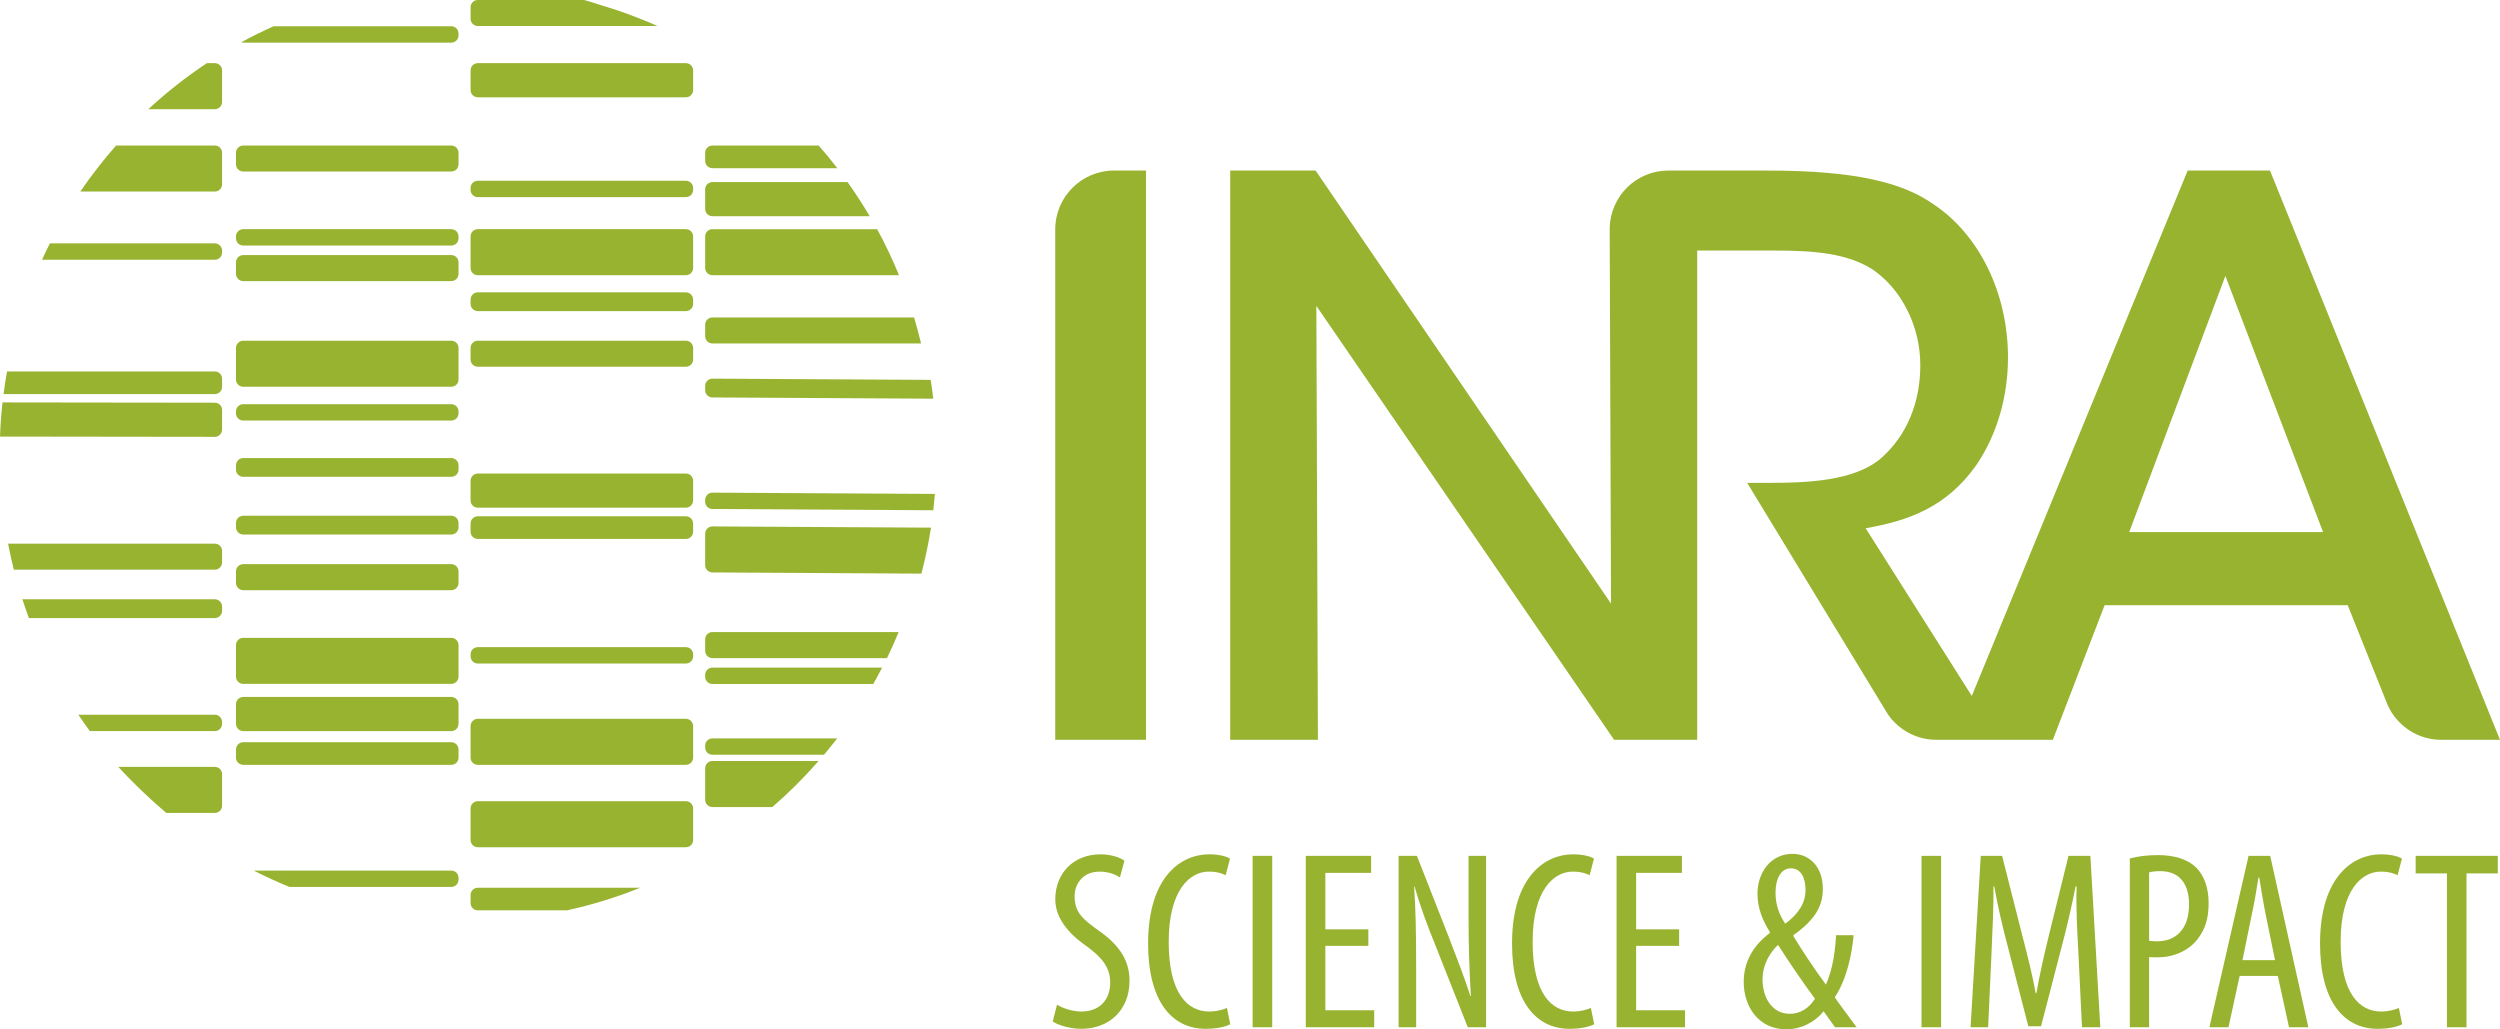 <?xml version="1.0" encoding="UTF-8" standalone="no"?>
<!-- Created with Inkscape (http://www.inkscape.org/) -->

<svg
   xmlns:dc="http://purl.org/dc/elements/1.1/"
   xmlns:cc="http://creativecommons.org/ns#"
   xmlns:rdf="http://www.w3.org/1999/02/22-rdf-syntax-ns#"
   xmlns:svg="http://www.w3.org/2000/svg"
   xmlns="http://www.w3.org/2000/svg"
   xmlns:sodipodi="http://sodipodi.sourceforge.net/DTD/sodipodi-0.dtd"
   xmlns:inkscape="http://www.inkscape.org/namespaces/inkscape"
   id="svg2"
   version="1.1"
   inkscape:version="0.48.3.1 r9886"
   width="423.375"
   height="174.315"
   xml:space="preserve"
   sodipodi:docname="Logotype-INRA-cmjn.ai"><defs
     id="defs6"><clipPath
       clipPathUnits="userSpaceOnUse"
       id="clipPath16"><path
         d="m 0,623.627 870.236,0 L 870.236,0 0,0 0,623.627 z"
         id="path18"
         inkscape:connector-curvature="0" /></clipPath></defs><sodipodi:namedview
     pagecolor="#0833be"
     bordercolor="#666666"
     borderopacity="1"
     objecttolerance="10"
     gridtolerance="10"
     guidetolerance="10"
     inkscape:pageopacity="0"
     inkscape:pageshadow="2"
     inkscape:window-width="640"
     inkscape:window-height="480"
     id="namedview4"
     showgrid="false"
     fit-margin-top="0"
     fit-margin-left="0"
     fit-margin-right="0"
     fit-margin-bottom="0"
     inkscape:zoom="1"
     inkscape:cx="204.93222"
     inkscape:cy="87.709362"
     inkscape:window-x="385"
     inkscape:window-y="302"
     inkscape:window-maximized="0"
     inkscape:current-layer="g10" /><g
     id="g10"
     inkscape:groupmode="layer"
     inkscape:label="Logotype-INRA-cmjn"
     transform="matrix(1.25,0,0,-1.25,-311.116,483.125)"><g
       id="g12"><g
         id="g14"
         clip-path="url(#clipPath16)"><g
           id="g20"
           transform="translate(391.857,355.424)"><path
             d="m 0,0 0,-69.153 12.298,0 0,77.123 -4.331,0 C 3.567,7.97 0,4.402 0,0 m 145.5,-41.01 13.031,34.702 13.234,-34.702 -26.265,0 z m 48.833,-24.677 -4.968,12.311 -24.791,61.346 -11.153,0 -29.246,-71.181 -4.574,7.231 -1.664,2.623 -8.141,12.865 c 5.942,1.041 10.946,2.918 14.909,8.441 2.814,4.064 4.373,9.277 4.373,14.695 0,8.647 -3.854,16.674 -10.211,20.842 C 114.798,6.303 108.546,7.97 96.46,7.97 l -13.402,0 c -4.316,0 -7.812,-3.439 -7.941,-7.722 l 0,-0.51 0.181,-50.443 -0.619,0.911 -39.404,57.764 -11.572,0 0,-77.123 11.884,0 -0.211,58.784 39.303,-57.273 1.033,-1.511 11.262,0 0,66.284 10.526,0 c 5.523,0 9.802,-0.417 13.134,-2.497 4.065,-2.714 6.565,-7.817 6.565,-13.03 0,-5.003 -1.776,-9.481 -5.319,-12.61 -3.644,-3.129 -10.107,-3.339 -15.42,-3.339 l -2.712,0 18.818,-30.96 0.264,-0.433 c 0.533,-0.764 1.191,-1.427 1.955,-1.961 1.293,-0.91 2.871,-1.454 4.574,-1.454 l 15.797,0 7.015,18.238 32.932,0 5.238,-13.092 0.176,-0.448 c 1.254,-2.767 4.022,-4.698 7.25,-4.698 l 7.969,0 -1.403,3.466 z"
             style="fill:#98b330;fill-opacity:1;fill-rule:nonzero;stroke:none"
             id="path22"
             inkscape:connector-curvature="0" /></g><g
           id="g24"
           transform="translate(278.001,331.942)"><path
             d="m 0,0 -28.769,0.038 c -0.169,-1.526 -0.282,-3.067 -0.339,-4.626 L 0,-4.626 c 0.542,0 0.979,0.441 0.979,0.982 l 0,2.666 C 0.979,-0.439 0.542,0 0,0"
             style="fill:#98b330;fill-opacity:1;fill-rule:nonzero;stroke:none"
             id="path26"
             inkscape:connector-curvature="0" /></g><g
           id="g28"
           transform="translate(278.001,312.845)"><path
             d="m 0,0 -28.011,0 c 0.229,-1.188 0.482,-2.36 0.776,-3.524 l 27.235,0 c 0.542,0 0.979,0.443 0.979,0.982 l 0,1.566 C 0.979,-0.438 0.542,0 0,0"
             style="fill:#98b330;fill-opacity:1;fill-rule:nonzero;stroke:none"
             id="path30"
             inkscape:connector-curvature="0" /></g><g
           id="g32"
           transform="translate(278.001,289.669)"><path
             d="m 0,0 -18.493,0 c 0.506,-0.754 1.027,-1.488 1.561,-2.218 l 16.932,0 c 0.542,0 0.979,0.439 0.979,0.983 l 0,0.253 C 0.979,-0.438 0.542,0 0,0"
             style="fill:#98b330;fill-opacity:1;fill-rule:nonzero;stroke:none"
             id="path34"
             inkscape:connector-curvature="0" /></g><g
           id="g36"
           transform="translate(278.001,305.308)"><path
             d="m 0,0 -26.072,0 c 0.279,-0.854 0.565,-1.702 0.878,-2.542 l 25.194,0 c 0.542,0 0.979,0.439 0.979,0.982 l 0,0.582 C 0.979,-0.434 0.542,0 0,0"
             style="fill:#98b330;fill-opacity:1;fill-rule:nonzero;stroke:none"
             id="path38"
             inkscape:connector-curvature="0" /></g><g
           id="g40"
           transform="translate(278.001,282.601)"><path
             d="m 0,0 -13.004,0 -0.076,0 c 0.799,-0.882 1.638,-1.727 2.485,-2.561 0.006,-0.009 0.016,-0.014 0.024,-0.024 0.472,-0.477 0.967,-0.93 1.459,-1.393 0.737,-0.686 1.483,-1.369 2.256,-2.017 0.09,-0.076 0.176,-0.162 0.267,-0.243 l 0.01,0 6.579,0 c 0.542,0 0.979,0.438 0.979,0.982 l 0,4.274 C 0.979,-0.434 0.542,0 0,0"
             style="fill:#98b330;fill-opacity:1;fill-rule:nonzero;stroke:none"
             id="path42"
             inkscape:connector-curvature="0" /></g><g
           id="g44"
           transform="translate(278.001,336.177)"><path
             d="m 0,0 -28.153,0 c -0.184,-1.016 -0.34,-2.037 -0.473,-3.067 l 28.626,0 c 0.542,0 0.979,0.439 0.979,0.978 l 0,1.106 C 0.979,-0.439 0.542,0 0,0"
             style="fill:#98b330;fill-opacity:1;fill-rule:nonzero;stroke:none"
             id="path46"
             inkscape:connector-curvature="0" /></g><g
           id="g48"
           transform="translate(278.001,353.531)"><path
             d="m 0,0 -22.347,0 c -0.37,-0.732 -0.73,-1.474 -1.071,-2.223 l 23.418,0 c 0.542,0 0.979,0.439 0.979,0.983 l 0,0.258 C 0.979,-0.446 0.542,0 0,0"
             style="fill:#98b330;fill-opacity:1;fill-rule:nonzero;stroke:none"
             id="path50"
             inkscape:connector-curvature="0" /></g><g
           id="g52"
           transform="translate(313.627,382.975)"><path
             d="m 0,0 24.348,0 0.018,0 c -0.054,0.024 -0.109,0.043 -0.165,0.064 -1.304,0.582 -2.635,1.105 -3.984,1.601 -0.741,0.269 -1.49,0.52 -2.244,0.763 -0.315,0.1 -0.632,0.191 -0.95,0.291 -0.873,0.269 -1.733,0.572 -2.62,0.806 l -0.3,0 -14.103,0 c -0.542,0 -0.98,-0.439 -0.98,-0.983 l 0,-1.562 C -0.98,0.439 -0.542,0 0,0"
             style="fill:#98b330;fill-opacity:1;fill-rule:nonzero;stroke:none"
             id="path54"
             inkscape:connector-curvature="0" /></g><g
           id="g56"
           transform="translate(278.001,366.783)"><path
             d="m 0,0 -13.383,0 c -1.736,-1.975 -3.36,-4.054 -4.844,-6.234 l 18.227,0 c 0.542,0 0.979,0.442 0.979,0.983 l 0,4.273 C 0.979,-0.434 0.542,0 0,0"
             style="fill:#98b330;fill-opacity:1;fill-rule:nonzero;stroke:none"
             id="path58"
             inkscape:connector-curvature="0" /></g><g
           id="g60"
           transform="translate(344.428,314.199)"><path
             d="m 0,0 0,-4.271 c 0,-0.542 0.438,-0.981 0.982,-0.981 l 28.314,-0.162 c 0.534,2.04 0.971,4.117 1.3,6.23 L 0.982,0.982 C 0.438,0.982 0,0.541 0,0"
             style="fill:#98b330;fill-opacity:1;fill-rule:nonzero;stroke:none"
             id="path62"
             inkscape:connector-curvature="0" /></g><g
           id="g64"
           transform="translate(278.001,377.943)"><path
             d="m 0,0 -0.567,0 -0.518,0 c -2.807,-1.867 -5.457,-3.954 -7.927,-6.233 l 0.439,0 8.573,0 c 0.542,0 0.979,0.443 0.979,0.982 l 0,4.273 C 0.979,-0.434 0.542,0 0,0"
             style="fill:#98b330;fill-opacity:1;fill-rule:nonzero;stroke:none"
             id="path66"
             inkscape:connector-curvature="0" /></g><g
           id="g68"
           transform="translate(310.035,382.946)"><path
             d="m 0,0 -23.447,0 -0.619,0 c -1.491,-0.672 -2.957,-1.388 -4.384,-2.17 0.086,-0.024 0.167,-0.053 0.261,-0.053 l 0.197,0 27.992,0 c 0.543,0 0.98,0.444 0.98,0.983 l 0,0.258 C 0.98,-0.439 0.543,0 0,0"
             style="fill:#98b330;fill-opacity:1;fill-rule:nonzero;stroke:none"
             id="path70"
             inkscape:connector-curvature="0" /></g><g
           id="g72"
           transform="translate(341.813,316.556)"><path
             d="m 0,0 -28.187,0 c -0.542,0 -0.98,-0.446 -0.98,-0.982 l 0,-1.109 c 0,-0.542 0.438,-0.98 0.98,-0.98 l 28.187,0 c 0.544,0 0.985,0.438 0.985,0.98 l 0,1.109 C 0.985,-0.446 0.544,0 0,0"
             style="fill:#98b330;fill-opacity:1;fill-rule:nonzero;stroke:none"
             id="path74"
             inkscape:connector-curvature="0" /></g><g
           id="g76"
           transform="translate(341.813,340.341)"><path
             d="m 0,0 -28.187,0 c -0.542,0 -0.98,-0.443 -0.98,-0.982 l 0,-1.565 c 0,-0.539 0.438,-0.98 0.98,-0.98 l 28.187,0 c 0.544,0 0.985,0.441 0.985,0.98 l 0,1.565 C 0.985,-0.443 0.544,0 0,0"
             style="fill:#98b330;fill-opacity:1;fill-rule:nonzero;stroke:none"
             id="path78"
             inkscape:connector-curvature="0" /></g><g
           id="g80"
           transform="translate(341.813,298.826)"><path
             d="m 0,0 -28.187,0 c -0.542,0 -0.98,-0.438 -0.98,-0.982 l 0,-0.258 c 0,-0.538 0.438,-0.983 0.98,-0.983 l 28.187,0 c 0.544,0 0.985,0.445 0.985,0.983 l 0,0.258 C 0.985,-0.438 0.544,0 0,0"
             style="fill:#98b330;fill-opacity:1;fill-rule:nonzero;stroke:none"
             id="path82"
             inkscape:connector-curvature="0" /></g><g
           id="g84"
           transform="translate(341.813,322.346)"><path
             d="m 0,0 -28.187,0 c -0.542,0 -0.98,-0.439 -0.98,-0.978 l 0,-2.666 c 0,-0.544 0.438,-0.982 0.98,-0.982 l 28.187,0 c 0.544,0 0.985,0.438 0.985,0.982 l 0,2.666 C 0.985,-0.439 0.544,0 0,0"
             style="fill:#98b330;fill-opacity:1;fill-rule:nonzero;stroke:none"
             id="path86"
             inkscape:connector-curvature="0" /></g><g
           id="g88"
           transform="translate(341.813,346.894)"><path
             d="m 0,0 -28.187,0 c -0.542,0 -0.98,-0.439 -0.98,-0.982 l 0,-0.578 c 0,-0.548 0.438,-0.982 0.98,-0.982 l 28.187,0 c 0.544,0 0.985,0.434 0.985,0.982 l 0,0.578 C 0.985,-0.439 0.544,0 0,0"
             style="fill:#98b330;fill-opacity:1;fill-rule:nonzero;stroke:none"
             id="path90"
             inkscape:connector-curvature="0" /></g><g
           id="g92"
           transform="translate(310.035,366.783)"><path
             d="m 0,0 -28.189,0 c -0.542,0 -0.983,-0.439 -0.983,-0.978 l 0,-1.564 c 0,-0.544 0.441,-0.978 0.983,-0.978 L 0,-3.52 c 0.543,0 0.98,0.434 0.98,0.978 l 0,1.564 C 0.98,-0.439 0.543,0 0,0"
             style="fill:#98b330;fill-opacity:1;fill-rule:nonzero;stroke:none"
             id="path94"
             inkscape:connector-curvature="0" /></g><g
           id="g96"
           transform="translate(312.647,265.249)"><path
             d="m 0,0 0,-1.106 c 0,-0.539 0.438,-0.978 0.98,-0.978 l 12.074,0 c 3.426,0.749 6.746,1.784 9.942,3.067 l -22.016,0 C 0.438,0.983 0,0.539 0,0"
             style="fill:#98b330;fill-opacity:1;fill-rule:nonzero;stroke:none"
             id="path98"
             inkscape:connector-curvature="0" /></g><g
           id="g100"
           transform="translate(341.813,289.116)"><path
             d="m 0,0 -28.187,0 c -0.542,0 -0.98,-0.444 -0.98,-0.982 l 0,-4.274 c 0,-0.549 0.438,-0.983 0.98,-0.983 l 28.187,0 c 0.544,0 0.985,0.434 0.985,0.983 l 0,4.274 C 0.985,-0.444 0.544,0 0,0"
             style="fill:#98b330;fill-opacity:1;fill-rule:nonzero;stroke:none"
             id="path102"
             inkscape:connector-curvature="0" /></g><g
           id="g104"
           transform="translate(341.813,277.955)"><path
             d="m 0,0 -28.187,0 c -0.542,0 -0.98,-0.443 -0.98,-0.982 l 0,-4.279 c 0,-0.543 0.438,-0.977 0.98,-0.977 l 28.187,0 c 0.544,0 0.985,0.434 0.985,0.977 l 0,4.279 C 0.985,-0.443 0.544,0 0,0"
             style="fill:#98b330;fill-opacity:1;fill-rule:nonzero;stroke:none"
             id="path106"
             inkscape:connector-curvature="0" /></g><g
           id="g108"
           transform="translate(345.41,319.756)"><path
             d="m 0,0 c -0.544,0 -0.982,-0.439 -0.982,-0.978 l 0,-0.255 c 0,-0.546 0.438,-0.98 0.982,-0.98 l 29.928,-0.172 c 0.086,0.735 0.158,1.474 0.219,2.213 L 0,0 z"
             style="fill:#98b330;fill-opacity:1;fill-rule:nonzero;stroke:none"
             id="path110"
             inkscape:connector-curvature="0" /></g><g
           id="g112"
           transform="translate(344.428,295.068)"><path
             d="m 0,0 0,-0.258 c 0,-0.539 0.438,-0.977 0.982,-0.977 l 21.791,0 c 0.414,0.729 0.814,1.468 1.2,2.217 l -22.991,0 C 0.438,0.982 0,0.543 0,0"
             style="fill:#98b330;fill-opacity:1;fill-rule:nonzero;stroke:none"
             id="path114"
             inkscape:connector-curvature="0" /></g><g
           id="g116"
           transform="translate(344.428,299.89)"><path
             d="m 0,0 0,-1.568 c 0,-0.539 0.438,-0.984 0.982,-0.984 l 23.652,0 c 0.563,1.159 1.09,2.333 1.581,3.531 l -25.233,0 C 0.438,0.979 0,0.539 0,0"
             style="fill:#98b330;fill-opacity:1;fill-rule:nonzero;stroke:none"
             id="path118"
             inkscape:connector-curvature="0" /></g><g
           id="g120"
           transform="translate(345.41,332.655)"><path
             d="M 0,0 29.921,-0.169 C 29.818,0.685 29.709,1.538 29.572,2.38 L 0,2.547 c -0.544,0 -0.982,-0.439 -0.982,-0.98 l 0,-0.585 C -0.982,0.441 -0.544,0 0,0"
             style="fill:#98b330;fill-opacity:1;fill-rule:nonzero;stroke:none"
             id="path122"
             inkscape:connector-curvature="0" /></g><g
           id="g124"
           transform="translate(344.428,285.486)"><path
             d="M 0,0 0,-0.258 C 0,-0.802 0.438,-1.24 0.982,-1.24 l 15.117,0 c 0.61,0.724 1.204,1.464 1.784,2.213 l -16.901,0 C 0.438,0.973 0,0.539 0,0"
             style="fill:#98b330;fill-opacity:1;fill-rule:nonzero;stroke:none"
             id="path126"
             inkscape:connector-curvature="0" /></g><g
           id="g128"
           transform="translate(341.813,377.943)"><path
             d="m 0,0 -28.187,0 c -0.542,0 -0.98,-0.438 -0.98,-0.978 l 0,-2.668 c 0,-0.537 0.438,-0.98 0.98,-0.98 l 28.187,0 c 0.544,0 0.985,0.443 0.985,0.98 l 0,2.668 C 0.985,-0.438 0.544,0 0,0"
             style="fill:#98b330;fill-opacity:1;fill-rule:nonzero;stroke:none"
             id="path130"
             inkscape:connector-curvature="0" /></g><g
           id="g132"
           transform="translate(341.813,362.011)"><path
             d="m 0,0 -28.187,0 c -0.542,0 -0.98,-0.441 -0.98,-0.98 l 0,-0.258 c 0,-0.541 0.438,-0.982 0.98,-0.982 L 0,-2.22 c 0.544,0 0.985,0.441 0.985,0.982 l 0,0.258 C 0.985,-0.441 0.544,0 0,0"
             style="fill:#98b330;fill-opacity:1;fill-rule:nonzero;stroke:none"
             id="path134"
             inkscape:connector-curvature="0" /></g><g
           id="g136"
           transform="translate(344.428,282.42)"><path
             d="m 0,0 0,-4.278 c 0,-0.539 0.438,-0.979 0.982,-0.979 l 8.125,0 c 2.225,1.928 4.319,4.012 6.257,6.239 l -14.382,0 C 0.438,0.982 0,0.543 0,0"
             style="fill:#98b330;fill-opacity:1;fill-rule:nonzero;stroke:none"
             id="path138"
             inkscape:connector-curvature="0" /></g><g
           id="g140"
           transform="translate(341.813,355.453)"><path
             d="m 0,0 -28.187,0 c -0.542,0 -0.98,-0.441 -0.98,-0.982 l 0,-4.276 c 0,-0.544 0.438,-0.98 0.98,-0.98 l 28.187,0 c 0.544,0 0.985,0.436 0.985,0.98 l 0,4.276 C 0.985,-0.441 0.544,0 0,0"
             style="fill:#98b330;fill-opacity:1;fill-rule:nonzero;stroke:none"
             id="path142"
             inkscape:connector-curvature="0" /></g><g
           id="g144"
           transform="translate(310.035,268.555)"><path
             d="m 0,0 -26.771,0 c 1.579,-0.801 3.193,-1.545 4.845,-2.218 l 21.926,0 c 0.543,0 0.98,0.439 0.98,0.983 l 0,0.257 C 0.98,-0.434 0.543,0 0,0"
             style="fill:#98b330;fill-opacity:1;fill-rule:nonzero;stroke:none"
             id="path146"
             inkscape:connector-curvature="0" /></g><g
           id="g148"
           transform="translate(310.035,292.077)"><path
             d="m 0,0 -28.189,0 c -0.542,0 -0.983,-0.438 -0.983,-0.982 l 0,-2.662 c 0,-0.544 0.441,-0.982 0.983,-0.982 l 28.189,0 c 0.543,0 0.98,0.438 0.98,0.982 l 0,2.662 C 0.98,-0.438 0.543,0 0,0"
             style="fill:#98b330;fill-opacity:1;fill-rule:nonzero;stroke:none"
             id="path150"
             inkscape:connector-curvature="0" /></g><g
           id="g152"
           transform="translate(345.41,339.969)"><path
             d="m 0,0 28.188,0 c 0.028,0 0.052,0.014 0.078,0.019 -0.284,1.178 -0.596,2.349 -0.945,3.505 L 0,3.524 c -0.544,0 -0.982,-0.438 -0.982,-0.982 l 0,-1.56 C -0.982,0.439 -0.544,0 0,0"
             style="fill:#98b330;fill-opacity:1;fill-rule:nonzero;stroke:none"
             id="path154"
             inkscape:connector-curvature="0" /></g><g
           id="g156"
           transform="translate(310.035,285.944)"><path
             d="m 0,0 -28.189,0 c -0.542,0 -0.983,-0.443 -0.983,-0.982 l 0,-1.102 c 0,-0.544 0.441,-0.983 0.983,-0.983 l 28.189,0 c 0.543,0 0.98,0.439 0.98,0.983 l 0,1.102 C 0.98,-0.443 0.543,0 0,0"
             style="fill:#98b330;fill-opacity:1;fill-rule:nonzero;stroke:none"
             id="path158"
             inkscape:connector-curvature="0" /></g><g
           id="g160"
           transform="translate(345.41,363.716)"><path
             d="M 0,0 16.92,0 C 16.111,1.049 15.271,2.07 14.403,3.067 L 0,3.067 c -0.544,0 -0.982,-0.439 -0.982,-0.978 l 0,-1.107 C -0.982,0.439 -0.544,0 0,0"
             style="fill:#98b330;fill-opacity:1;fill-rule:nonzero;stroke:none"
             id="path162"
             inkscape:connector-curvature="0" /></g><g
           id="g164"
           transform="translate(345.41,349.214)"><path
             d="M 0,0 25.283,0 C 24.402,2.139 23.418,4.223 22.32,6.238 L 0,6.238 c -0.544,0 -0.982,-0.436 -0.982,-0.982 l 0,-4.276 C -0.982,0.441 -0.544,0 0,0"
             style="fill:#98b330;fill-opacity:1;fill-rule:nonzero;stroke:none"
             id="path166"
             inkscape:connector-curvature="0" /></g><g
           id="g168"
           transform="translate(345.41,357.206)"><path
             d="M 0,0 21.31,0 C 20.377,1.59 19.373,3.133 18.307,4.626 L 0,4.626 c -0.544,0 -0.982,-0.438 -0.982,-0.978 l 0,-2.668 C -0.982,0.441 -0.544,0 0,0"
             style="fill:#98b330;fill-opacity:1;fill-rule:nonzero;stroke:none"
             id="path170"
             inkscape:connector-curvature="0" /></g><g
           id="g172"
           transform="translate(310.035,355.453)"><path
             d="m 0,0 -28.189,0 c -0.542,0 -0.983,-0.441 -0.983,-0.982 l 0,-0.256 c 0,-0.543 0.441,-0.982 0.983,-0.982 L 0,-2.22 c 0.543,0 0.98,0.439 0.98,0.982 l 0,0.256 C 0.98,-0.441 0.543,0 0,0"
             style="fill:#98b330;fill-opacity:1;fill-rule:nonzero;stroke:none"
             id="path174"
             inkscape:connector-curvature="0" /></g><g
           id="g176"
           transform="translate(310.035,340.341)"><path
             d="m 0,0 -28.189,0 c -0.542,0 -0.983,-0.443 -0.983,-0.982 l 0,-4.279 c 0,-0.541 0.441,-0.977 0.983,-0.977 l 28.189,0 c 0.543,0 0.98,0.436 0.98,0.977 l 0,4.279 C 0.98,-0.443 0.543,0 0,0"
             style="fill:#98b330;fill-opacity:1;fill-rule:nonzero;stroke:none"
             id="path178"
             inkscape:connector-curvature="0" /></g><g
           id="g180"
           transform="translate(310.035,331.742)"><path
             d="m 0,0 -28.189,0 c -0.542,0 -0.983,-0.439 -0.983,-0.978 l 0,-0.257 c 0,-0.544 0.441,-0.983 0.983,-0.983 l 28.189,0 c 0.543,0 0.98,0.439 0.98,0.983 l 0,0.257 C 0.98,-0.439 0.543,0 0,0"
             style="fill:#98b330;fill-opacity:1;fill-rule:nonzero;stroke:none"
             id="path182"
             inkscape:connector-curvature="0" /></g><g
           id="g184"
           transform="translate(310.035,351.94)"><path
             d="m 0,0 -28.189,0 c -0.542,0 -0.983,-0.438 -0.983,-0.982 l 0,-1.56 c 0,-0.543 0.441,-0.982 0.983,-0.982 l 28.189,0 c 0.543,0 0.98,0.439 0.98,0.982 l 0,1.56 C 0.98,-0.438 0.543,0 0,0"
             style="fill:#98b330;fill-opacity:1;fill-rule:nonzero;stroke:none"
             id="path186"
             inkscape:connector-curvature="0" /></g><g
           id="g188"
           transform="translate(310.035,310.071)"><path
             d="m 0,0 -28.189,0 c -0.542,0 -0.983,-0.441 -0.983,-0.982 l 0,-1.564 c 0,-0.543 0.441,-0.982 0.983,-0.982 l 28.189,0 c 0.543,0 0.98,0.439 0.98,0.982 l 0,1.564 C 0.98,-0.441 0.543,0 0,0"
             style="fill:#98b330;fill-opacity:1;fill-rule:nonzero;stroke:none"
             id="path190"
             inkscape:connector-curvature="0" /></g><g
           id="g192"
           transform="translate(310.035,300.086)"><path
             d="m 0,0 -28.189,0 c -0.542,0 -0.983,-0.439 -0.983,-0.983 l 0,-4.274 c 0,-0.543 0.441,-0.982 0.983,-0.982 l 28.189,0 c 0.543,0 0.98,0.439 0.98,0.982 l 0,4.274 C 0.98,-0.439 0.543,0 0,0"
             style="fill:#98b330;fill-opacity:1;fill-rule:nonzero;stroke:none"
             id="path194"
             inkscape:connector-curvature="0" /></g><g
           id="g196"
           transform="translate(310.035,324.444)"><path
             d="m 0,0 -28.189,0 c -0.542,0 -0.983,-0.439 -0.983,-0.982 l 0,-0.58 c 0,-0.546 0.441,-0.982 0.983,-0.982 l 28.189,0 c 0.543,0 0.98,0.436 0.98,0.982 l 0,0.58 C 0.98,-0.439 0.543,0 0,0"
             style="fill:#98b330;fill-opacity:1;fill-rule:nonzero;stroke:none"
             id="path198"
             inkscape:connector-curvature="0" /></g><g
           id="g200"
           transform="translate(310.035,316.627)"><path
             d="m 0,0 -28.189,0 c -0.542,0 -0.983,-0.438 -0.983,-0.982 l 0,-0.581 c 0,-0.544 0.441,-0.982 0.983,-0.982 l 28.189,0 c 0.543,0 0.98,0.438 0.98,0.982 l 0,0.581 C 0.98,-0.438 0.543,0 0,0"
             style="fill:#98b330;fill-opacity:1;fill-rule:nonzero;stroke:none"
             id="path202"
             inkscape:connector-curvature="0" /></g><g
           id="g204"
           transform="translate(392.102,250.391)"><path
             d="m 0,0 c 0.758,-0.518 2.171,-0.931 3.309,-0.931 2.446,0 3.892,1.585 3.892,3.929 0,2.136 -1.24,3.445 -3.066,4.823 -1.861,1.276 -4.375,3.446 -4.375,6.445 0,3.514 2.445,6.099 6.133,6.099 1.447,0 2.687,-0.448 3.239,-0.862 l -0.62,-2.274 c -0.586,0.414 -1.551,0.792 -2.757,0.792 -2.309,0 -3.377,-1.722 -3.377,-3.307 0,-2.31 1.206,-3.205 3.411,-4.79 C 8.58,7.96 9.82,5.823 9.82,3.239 c 0,-3.998 -2.791,-6.513 -6.511,-6.513 -1.586,0 -3.24,0.517 -3.895,1 L 0,0 z"
             style="fill:#98b330;fill-opacity:1;fill-rule:nonzero;stroke:none"
             id="path206"
             inkscape:connector-curvature="0" /></g><g
           id="g208"
           transform="translate(415.568,247.737)"><path
             d="m 0,0 c -0.725,-0.38 -1.896,-0.621 -3.344,-0.621 -4.513,0 -7.786,3.653 -7.786,11.544 0,9.166 4.548,12.096 8.235,12.096 1.377,0 2.413,-0.277 2.86,-0.587 l -0.586,-2.24 c -0.551,0.242 -1.102,0.483 -2.309,0.483 -2.48,0 -5.41,-2.412 -5.41,-9.511 0,-7.099 2.619,-9.441 5.479,-9.441 1,0 1.861,0.241 2.412,0.482 L 0,0 z"
             style="fill:#98b330;fill-opacity:1;fill-rule:nonzero;stroke:none"
             id="path210"
             inkscape:connector-curvature="0" /></g><path
           d="m 421.251,247.323 -2.654,0 0,23.226 2.654,0 0,-23.226 z"
           style="fill:#98b330;fill-opacity:1;fill-rule:nonzero;stroke:none"
           id="path212"
           inkscape:connector-curvature="0" /><g
           id="g214"
           transform="translate(434.277,258.351)"><path
             d="m 0,0 -5.824,0 0,-8.719 6.617,0 0,-2.308 -9.27,0 0,23.225 8.856,0 0,-2.309 -6.203,0 0,-7.65 L 0,2.239 0,0 z"
             style="fill:#98b330;fill-opacity:1;fill-rule:nonzero;stroke:none"
             id="path216"
             inkscape:connector-curvature="0" /></g><g
           id="g218"
           transform="translate(438.377,247.323)"><path
             d="m 0,0 0,23.226 2.48,0 4.274,-10.89 C 7.719,9.821 8.924,6.755 9.717,4.238 l 0.07,0 C 9.58,7.891 9.477,10.889 9.477,14.921 l 0,8.305 2.377,0 L 11.854,0 9.373,0 4.963,11.165 C 3.998,13.508 2.998,16.161 2.17,19.056 l -0.068,0 C 2.309,15.954 2.377,12.991 2.377,8.029 L 2.377,0 0,0 z"
             style="fill:#98b330;fill-opacity:1;fill-rule:nonzero;stroke:none"
             id="path220"
             inkscape:connector-curvature="0" /></g><g
           id="g222"
           transform="translate(464.875,247.737)"><path
             d="m 0,0 c -0.725,-0.38 -1.896,-0.621 -3.344,-0.621 -4.513,0 -7.787,3.653 -7.787,11.544 0,9.166 4.549,12.096 8.236,12.096 1.379,0 2.413,-0.277 2.86,-0.587 l -0.586,-2.24 c -0.551,0.242 -1.102,0.483 -2.309,0.483 -2.48,0 -5.41,-2.412 -5.41,-9.511 0,-7.099 2.619,-9.441 5.479,-9.441 1,0 1.861,0.241 2.412,0.482 L 0,0 z"
             style="fill:#98b330;fill-opacity:1;fill-rule:nonzero;stroke:none"
             id="path224"
             inkscape:connector-curvature="0" /></g><g
           id="g226"
           transform="translate(476.382,258.351)"><path
             d="m 0,0 -5.824,0 0,-8.719 6.617,0 0,-2.308 -9.27,0 0,23.225 8.856,0 0,-2.309 -6.203,0 0,-7.65 L 0,2.239 0,0 z"
             style="fill:#98b330;fill-opacity:1;fill-rule:nonzero;stroke:none"
             id="path228"
             inkscape:connector-curvature="0" /></g><g
           id="g230"
           transform="translate(489.441,265.587)"><path
             d="M 0,0 C 0,-1.586 0.412,-2.826 1.309,-4.239 3.1,-2.895 4.064,-1.447 4.064,0.344 4.064,1.757 3.582,3.273 2.066,3.273 0.723,3.273 0,1.826 0,0 m 5.34,-14.403 c -1.965,2.687 -3.617,5.133 -4.996,7.304 -1.069,-1 -2.102,-2.619 -2.102,-4.721 0,-2.377 1.276,-4.618 3.688,-4.618 1.377,0 2.584,0.724 3.41,2.035 m 2.723,-3.861 c -0.415,0.621 -0.793,1.069 -1.551,2.171 -1.276,-1.585 -3.17,-2.446 -5.032,-2.446 -3.859,0 -5.789,3.17 -5.789,6.409 0,2.55 1.104,4.824 3.551,6.651 l 0,0.103 c -1,1.585 -1.689,3.308 -1.689,5.203 0,2.825 1.758,5.41 4.756,5.41 2.136,0 4.099,-1.586 4.099,-4.756 0,-2.308 -1.033,-4.169 -3.996,-6.27 l 0,-0.105 c 0.861,-1.446 2.617,-4.169 4.41,-6.58 1,2.136 1.309,5.099 1.379,6.685 l 2.377,0 c -0.24,-2.757 -1,-6.1 -2.551,-8.408 0.45,-0.69 1.344,-1.861 2.965,-4.067 l -2.929,0 z"
             style="fill:#98b330;fill-opacity:1;fill-rule:nonzero;stroke:none"
             id="path232"
             inkscape:connector-curvature="0" /></g><path
           d="m 511.871,247.323 -2.652,0 0,23.226 2.652,0 0,-23.226 z"
           style="fill:#98b330;fill-opacity:1;fill-rule:nonzero;stroke:none"
           id="path234"
           inkscape:connector-curvature="0" /><g
           id="g236"
           transform="translate(530.478,257.316)"><path
             d="m 0,0 c -0.172,3.066 -0.346,6.478 -0.242,9.097 l -0.137,0 C -0.896,6.513 -1.516,3.756 -2.24,1.034 l -2.826,-10.888 -1.723,0 -2.688,10.44 c -0.793,2.963 -1.447,5.823 -1.929,8.511 l -0.104,0 c 0.035,-2.722 -0.136,-5.961 -0.275,-9.269 l -0.447,-9.821 -2.379,0 1.379,23.225 2.894,0 2.688,-10.614 c 0.793,-3.066 1.379,-5.34 1.861,-7.993 l 0.103,0 c 0.448,2.653 0.965,4.858 1.723,7.993 l 2.619,10.614 2.963,0 1.344,-23.225 -2.481,0 L 0,0 z"
             style="fill:#98b330;fill-opacity:1;fill-rule:nonzero;stroke:none"
             id="path238"
             inkscape:connector-curvature="0" /></g><g
           id="g240"
           transform="translate(540.056,259.04)"><path
             d="m 0,0 c 0.311,-0.035 0.621,-0.069 1.068,-0.069 2.584,0 4.342,1.687 4.342,4.996 C 5.41,7.305 4.445,9.44 1.482,9.44 0.861,9.44 0.346,9.372 0,9.269 L 0,0 z m -2.617,11.163 c 1.066,0.276 2.306,0.448 3.824,0.448 2.137,0 3.961,-0.516 5.168,-1.688 C 7.479,8.821 8.064,7.132 8.064,5.1 8.064,2.963 7.547,1.516 6.65,0.344 5.41,-1.379 3.238,-2.24 1.172,-2.24 c -0.447,0 -0.793,0 -1.172,0.034 l 0,-9.511 -2.617,0 0,22.88 z"
             style="fill:#98b330;fill-opacity:1;fill-rule:nonzero;stroke:none"
             id="path242"
             inkscape:connector-curvature="0" /></g><g
           id="g244"
           transform="translate(557.113,256.421)"><path
             d="m 0,0 -1.207,5.892 c -0.344,1.654 -0.654,3.584 -0.93,5.307 l -0.103,0 C -2.516,9.441 -2.859,7.443 -3.205,5.892 L -4.41,0 0,0 z m -4.789,-2.137 -1.516,-6.961 -2.586,0 5.307,23.226 2.93,0 5.168,-23.226 -2.619,0 -1.516,6.961 -5.168,0 z"
             style="fill:#98b330;fill-opacity:1;fill-rule:nonzero;stroke:none"
             id="path246"
             inkscape:connector-curvature="0" /></g><g
           id="g248"
           transform="translate(574.341,247.737)"><path
             d="m 0,0 c -0.723,-0.38 -1.895,-0.621 -3.342,-0.621 -4.513,0 -7.787,3.653 -7.787,11.544 0,9.166 4.547,12.096 8.234,12.096 1.379,0 2.413,-0.277 2.86,-0.587 l -0.586,-2.24 c -0.551,0.242 -1.102,0.483 -2.309,0.483 -2.48,0 -5.408,-2.412 -5.408,-9.511 0,-7.099 2.619,-9.441 5.479,-9.441 0.998,0 1.859,0.241 2.412,0.482 L 0,0 z"
             style="fill:#98b330;fill-opacity:1;fill-rule:nonzero;stroke:none"
             id="path250"
             inkscape:connector-curvature="0" /></g><g
           id="g252"
           transform="translate(580.404,268.171)"><path
             d="m 0,0 -4.238,0 0,2.378 11.131,0 0,-2.378 -4.241,0 0,-20.848 -2.652,0 L 0,0 z"
             style="fill:#98b330;fill-opacity:1;fill-rule:nonzero;stroke:none"
             id="path254"
             inkscape:connector-curvature="0" /></g></g></g></g></svg>